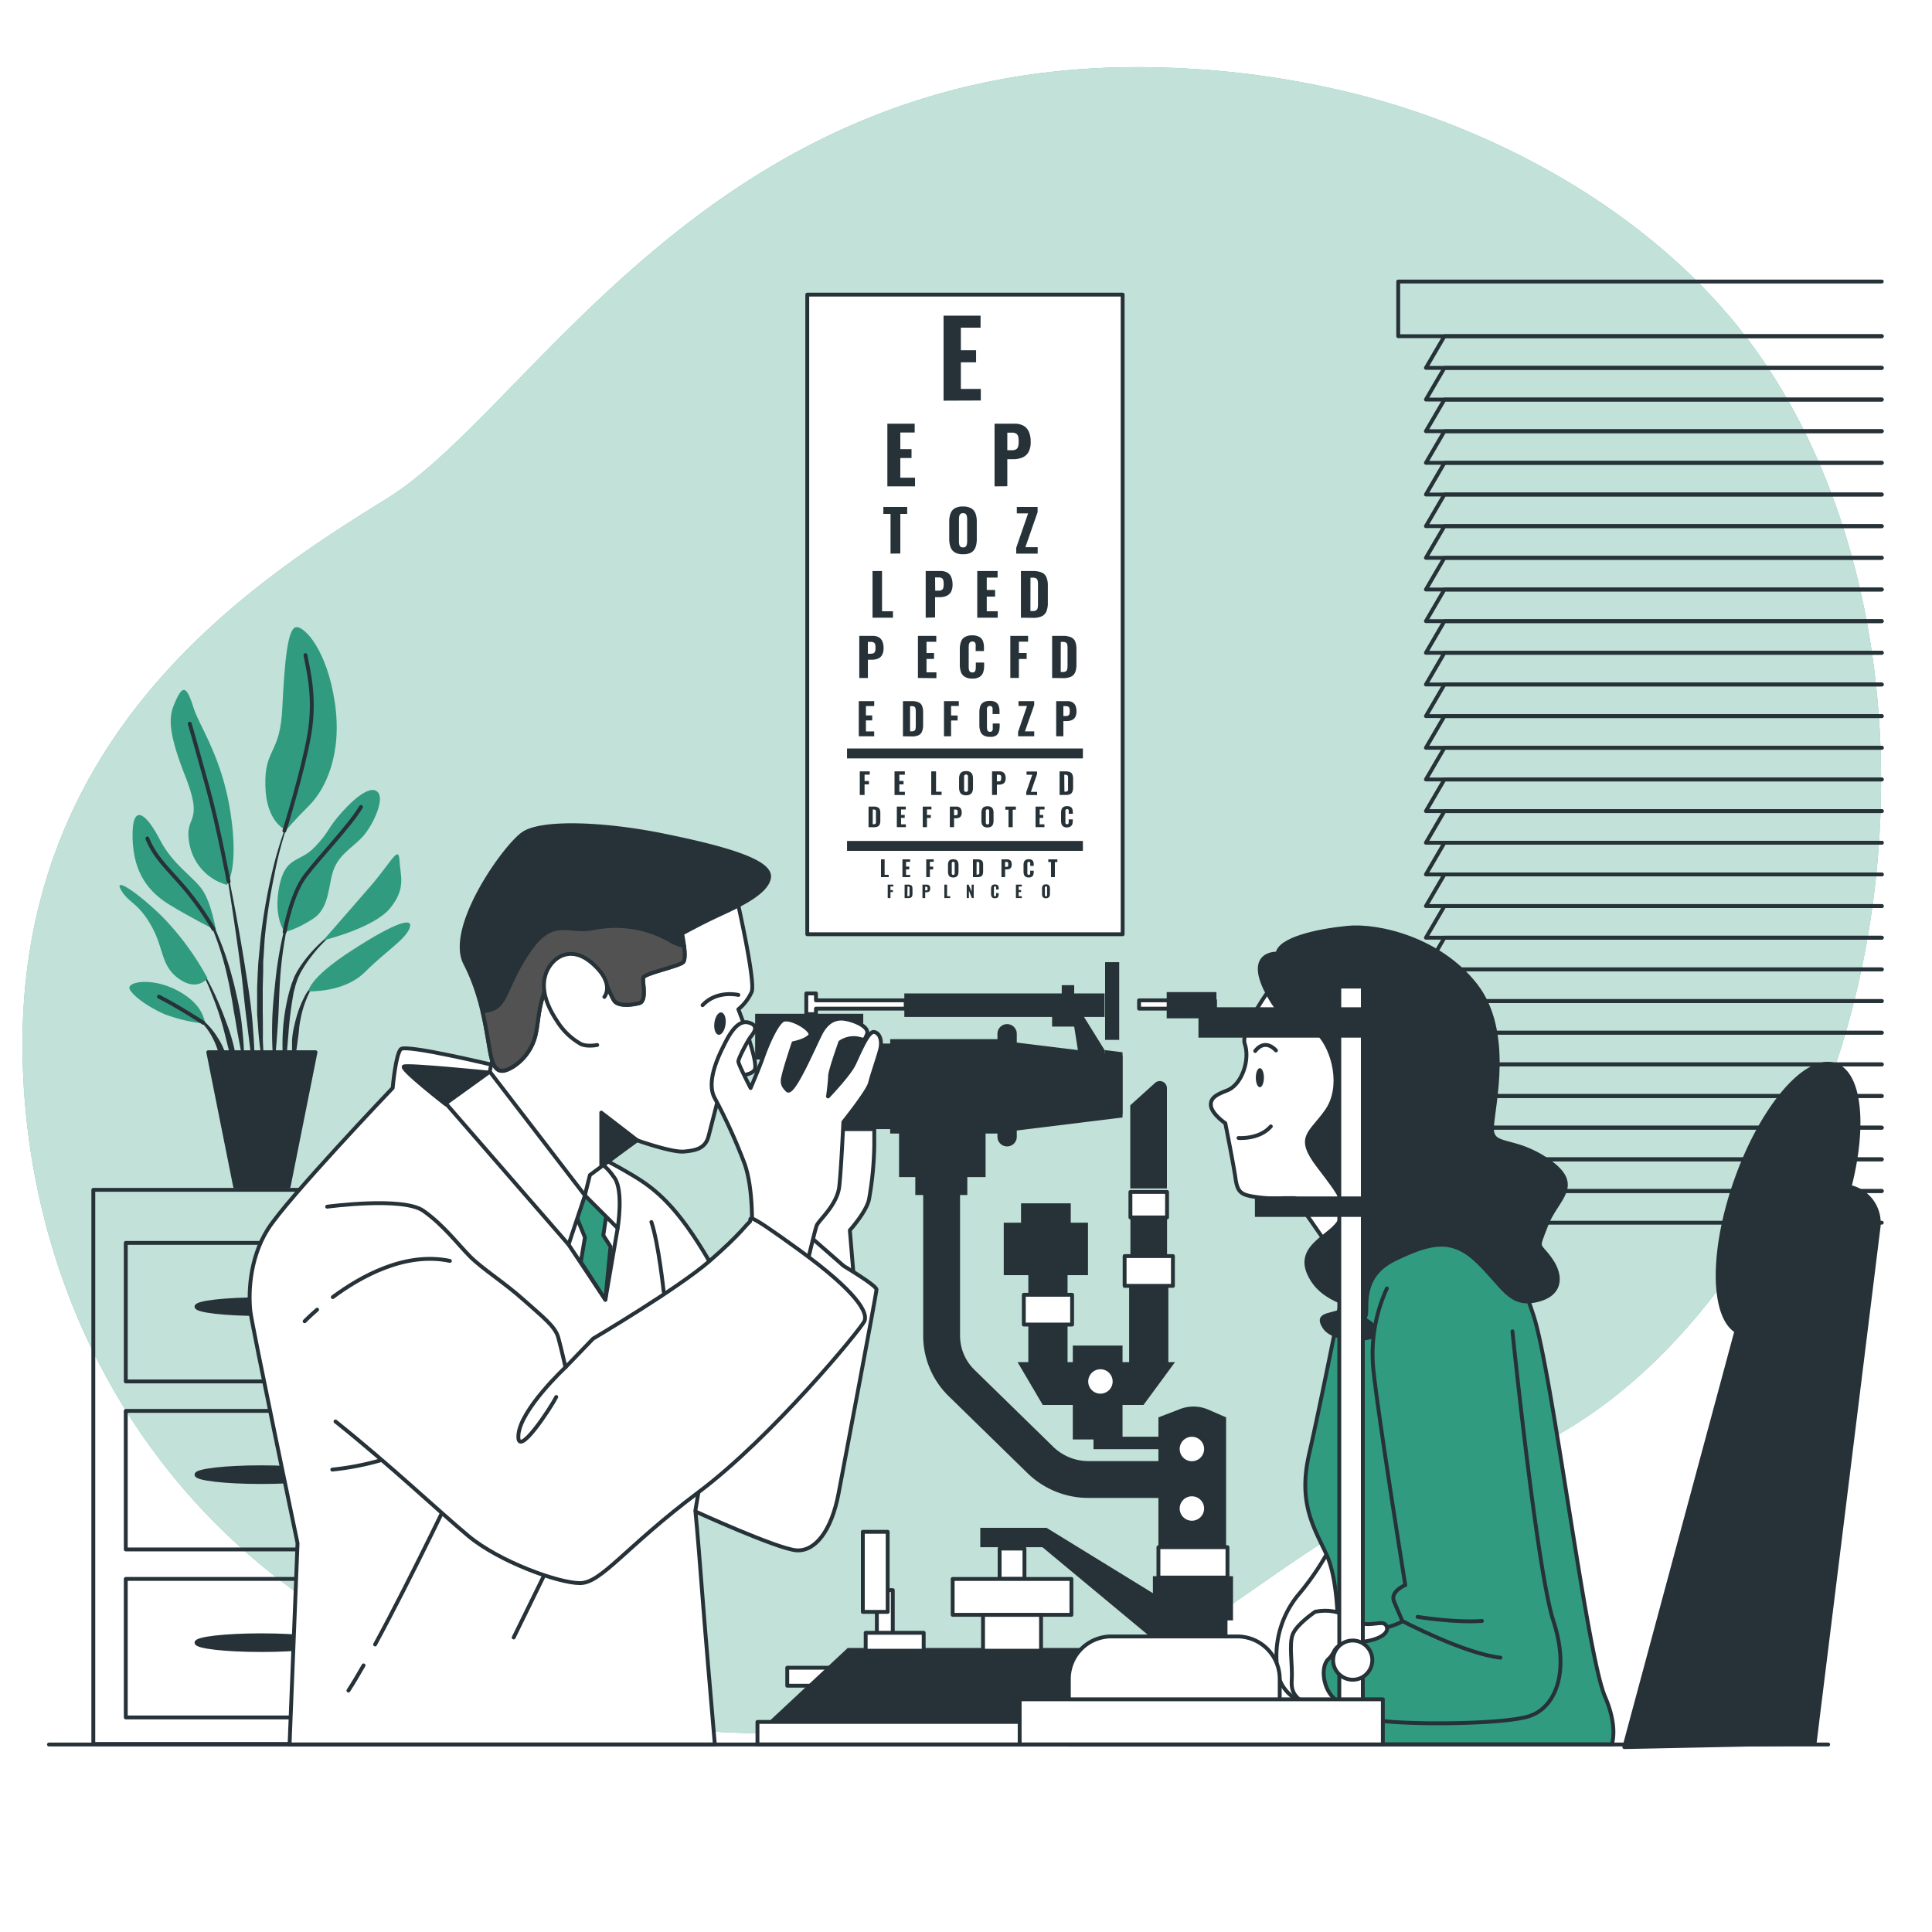 <svg xmlns="http://www.w3.org/2000/svg" xmlns:xlink="http://www.w3.org/1999/xlink" xmlns:svgjs="http://svgjs.com/svgjs" class="animated" id="freepik_stories-ophthalmologist" viewBox="0 0 500 500"><style>svg#freepik_stories-ophthalmologist:not(.animated) .animable {opacity: 0;}svg#freepik_stories-ophthalmologist.animated #freepik--Poster--inject-102 {animation: 3s Infinite  linear floating;animation-delay: 0s;}            @keyframes floating {                0% {                    opacity: 1;                    transform: translateY(0px);                }                50% {                    transform: translateY(-10px);                }                100% {                    opacity: 1;                    transform: translateY(0px);                }            }        </style><g id="freepik--background-simple--inject-102" class="animable" style="transform-origin: 246.32px 233.053px;"><path d="M461.52,101.55q-2.38-4-5-7.9c-23.18-34.34-63.07-57.84-102.31-68.46a231.87,231.87,0,0,0-52.71-7.69c-116.62-3.95-163.07,88-201.61,111.68S2.07,193.41,6,278.4s65.22,165,183.81,170S316.33,400,382.54,380.19c43.82-13.08,75-57.26,90.2-98.09C493.52,226.46,492.54,154.19,461.52,101.55Z" style="fill: rgb(49, 155, 128); transform-origin: 246.32px 233.053px;" id="elga8ae4cj6y6" class="animable"></path><g id="eli9y9vtnmo9a"><path d="M461.52,101.55q-2.38-4-5-7.9c-23.18-34.34-63.07-57.84-102.31-68.46a231.87,231.87,0,0,0-52.71-7.69c-116.62-3.95-163.07,88-201.61,111.68S2.07,193.41,6,278.4s65.22,165,183.81,170S316.33,400,382.54,380.19c43.82-13.08,75-57.26,90.2-98.09C493.52,226.46,492.54,154.19,461.52,101.55Z" style="fill: rgb(255, 255, 255); opacity: 0.7; transform-origin: 246.32px 233.053px;" class="animable"></path></g></g><g id="freepik--Window--inject-102" class="animable" style="transform-origin: 424.43px 194.645px;"><polyline points="487 95.2 369.03 95.2 373.82 87.01 487 87.01" style="fill: none; stroke: rgb(38, 50, 56); stroke-linecap: round; stroke-linejoin: round; transform-origin: 428.015px 91.105px;" id="el31uk5ejvhis" class="animable"></polyline><polyline points="487 103.4 369.03 103.4 373.82 95.2 487 95.2" style="fill: none; stroke: rgb(38, 50, 56); stroke-linecap: round; stroke-linejoin: round; transform-origin: 428.015px 99.3px;" id="elwb0q3ws784" class="animable"></polyline><polyline points="487 111.59 369.03 111.59 373.82 103.4 487 103.4" style="fill: none; stroke: rgb(38, 50, 56); stroke-linecap: round; stroke-linejoin: round; transform-origin: 428.015px 107.495px;" id="el1uy397vax6s" class="animable"></polyline><polyline points="487 119.78 369.03 119.78 373.82 111.59 487 111.59" style="fill: none; stroke: rgb(38, 50, 56); stroke-linecap: round; stroke-linejoin: round; transform-origin: 428.015px 115.685px;" id="elqabycewfba" class="animable"></polyline><polyline points="487 127.98 369.03 127.98 373.82 119.78 487 119.78" style="fill: none; stroke: rgb(38, 50, 56); stroke-linecap: round; stroke-linejoin: round; transform-origin: 428.015px 123.88px;" id="elewnkezyrcft" class="animable"></polyline><polyline points="487 136.17 369.03 136.17 373.82 127.98 487 127.98" style="fill: none; stroke: rgb(38, 50, 56); stroke-linecap: round; stroke-linejoin: round; transform-origin: 428.015px 132.075px;" id="elp3k3u125gs" class="animable"></polyline><polyline points="487 144.36 369.03 144.36 373.82 136.17 487 136.17" style="fill: none; stroke: rgb(38, 50, 56); stroke-linecap: round; stroke-linejoin: round; transform-origin: 428.015px 140.265px;" id="el5zc8cw2kiuw" class="animable"></polyline><polyline points="487 152.56 369.03 152.56 373.82 144.36 487 144.36" style="fill: none; stroke: rgb(38, 50, 56); stroke-linecap: round; stroke-linejoin: round; transform-origin: 428.015px 148.46px;" id="elqfvm7sdojz" class="animable"></polyline><polyline points="487 160.75 369.03 160.75 373.82 152.56 487 152.56" style="fill: none; stroke: rgb(38, 50, 56); stroke-linecap: round; stroke-linejoin: round; transform-origin: 428.015px 156.655px;" id="elfjjqi1oy5ab" class="animable"></polyline><polyline points="487 168.94 369.03 168.94 373.82 160.75 487 160.75" style="fill: none; stroke: rgb(38, 50, 56); stroke-linecap: round; stroke-linejoin: round; transform-origin: 428.015px 164.845px;" id="el77p1dped0x8" class="animable"></polyline><polyline points="487 177.14 369.03 177.14 373.82 168.94 487 168.94" style="fill: none; stroke: rgb(38, 50, 56); stroke-linecap: round; stroke-linejoin: round; transform-origin: 428.015px 173.04px;" id="elh2v2si6bjni" class="animable"></polyline><polyline points="487 185.33 369.03 185.33 373.82 177.14 487 177.14" style="fill: none; stroke: rgb(38, 50, 56); stroke-linecap: round; stroke-linejoin: round; transform-origin: 428.015px 181.235px;" id="ela1do1rylmis" class="animable"></polyline><polyline points="487 193.52 369.03 193.52 373.82 185.33 487 185.33" style="fill: none; stroke: rgb(38, 50, 56); stroke-linecap: round; stroke-linejoin: round; transform-origin: 428.015px 189.425px;" id="elvb48452h49" class="animable"></polyline><polyline points="487 201.72 369.03 201.72 373.82 193.52 487 193.52" style="fill: none; stroke: rgb(38, 50, 56); stroke-linecap: round; stroke-linejoin: round; transform-origin: 428.015px 197.62px;" id="elugvjsb8x5ja" class="animable"></polyline><polyline points="487 209.91 369.03 209.91 373.82 201.72 487 201.72" style="fill: none; stroke: rgb(38, 50, 56); stroke-linecap: round; stroke-linejoin: round; transform-origin: 428.015px 205.815px;" id="elbsz09et0tfl" class="animable"></polyline><polyline points="487 218.1 369.03 218.1 373.82 209.91 487 209.91" style="fill: none; stroke: rgb(38, 50, 56); stroke-linecap: round; stroke-linejoin: round; transform-origin: 428.015px 214.005px;" id="elj4rv03wczq" class="animable"></polyline><polyline points="487 226.3 369.03 226.3 373.82 218.1 487 218.1" style="fill: none; stroke: rgb(38, 50, 56); stroke-linecap: round; stroke-linejoin: round; transform-origin: 428.015px 222.2px;" id="elaitafp3l6lq" class="animable"></polyline><polyline points="487 234.49 369.03 234.49 373.82 226.3 487 226.3" style="fill: none; stroke: rgb(38, 50, 56); stroke-linecap: round; stroke-linejoin: round; transform-origin: 428.015px 230.395px;" id="eltep1529lpdo" class="animable"></polyline><polyline points="487 242.68 369.03 242.68 373.82 234.49 487 234.49" style="fill: none; stroke: rgb(38, 50, 56); stroke-linecap: round; stroke-linejoin: round; transform-origin: 428.015px 238.585px;" id="elxhexhbfn2vi" class="animable"></polyline><polyline points="487 250.88 369.03 250.88 373.82 242.68 487 242.68" style="fill: none; stroke: rgb(38, 50, 56); stroke-linecap: round; stroke-linejoin: round; transform-origin: 428.015px 246.78px;" id="elaf470cxsl6o" class="animable"></polyline><polyline points="487 259.07 369.03 259.07 373.82 250.88 487 250.88" style="fill: none; stroke: rgb(38, 50, 56); stroke-linecap: round; stroke-linejoin: round; transform-origin: 428.015px 254.975px;" id="eljpurg1w2y2" class="animable"></polyline><polyline points="487 267.26 369.03 267.26 373.82 259.07 487 259.07" style="fill: none; stroke: rgb(38, 50, 56); stroke-linecap: round; stroke-linejoin: round; transform-origin: 428.015px 263.165px;" id="ellakxspq3r8" class="animable"></polyline><polyline points="487 275.46 369.03 275.46 373.82 267.26 487 267.26" style="fill: none; stroke: rgb(38, 50, 56); stroke-linecap: round; stroke-linejoin: round; transform-origin: 428.015px 271.36px;" id="elivz5v3r8bvk" class="animable"></polyline><polyline points="487 283.65 369.03 283.65 373.82 275.46 487 275.46" style="fill: none; stroke: rgb(38, 50, 56); stroke-linecap: round; stroke-linejoin: round; transform-origin: 428.015px 279.555px;" id="el6j01r9wg04g" class="animable"></polyline><polyline points="487 291.84 369.03 291.84 373.82 283.65 487 283.65" style="fill: none; stroke: rgb(38, 50, 56); stroke-linecap: round; stroke-linejoin: round; transform-origin: 428.015px 287.745px;" id="elnme9g8p7qxq" class="animable"></polyline><polyline points="487 300.04 369.03 300.04 373.82 291.84 487 291.84" style="fill: none; stroke: rgb(38, 50, 56); stroke-linecap: round; stroke-linejoin: round; transform-origin: 428.015px 295.94px;" id="elxqyyaskdrbr" class="animable"></polyline><polyline points="487 308.23 369.03 308.23 373.82 300.04 487 300.04" style="fill: none; stroke: rgb(38, 50, 56); stroke-linecap: round; stroke-linejoin: round; transform-origin: 428.015px 304.135px;" id="elhygw7f1k2ev" class="animable"></polyline><polyline points="487 316.43 369.03 316.43 373.82 308.23 487 308.23" style="fill: none; stroke: rgb(38, 50, 56); stroke-linecap: round; stroke-linejoin: round; transform-origin: 428.015px 312.33px;" id="el19tvpl641hb" class="animable"></polyline><polyline points="487 72.86 361.86 72.86 361.86 87.01 487 87.01" style="fill: none; stroke: rgb(38, 50, 56); stroke-linecap: round; stroke-linejoin: round; transform-origin: 424.43px 79.935px;" id="ellgdkzpj54fo" class="animable"></polyline></g><g id="freepik--Plant--inject-102" class="animable" style="transform-origin: 68.554px 234.668px;"><path d="M75.53,210.27h0a.08.08,0,0,0,0-.1.07.07,0,0,0-.1,0,98.32,98.32,0,0,0-5.13,16.08A149.31,149.31,0,0,0,67.43,243l-.4,4.22c-.06.7-.14,1.4-.19,2.11l-.12,2.11c-.06,1.41-.14,2.82-.18,4.23l0,4.24,0,2.12c0,.7.08,1.4.13,2.11.11,1.41.19,2.82.32,4.22.27,2.81.7,5.6,1.13,8.38,0,0,0,.07.07.06a.08.08,0,0,0,.08-.07h0c0-1.42-.07-2.82-.1-4.22s-.16-2.81-.14-4.21,0-2.8,0-4.21L68,262l0-2.1,0-4.2.11-4.2,0-2.1c0-.7.08-1.39.12-2.09l.26-4.19A150.77,150.77,0,0,1,71,226.45,97.69,97.69,0,0,1,75.53,210.27Z" style="fill: rgb(38, 50, 56); transform-origin: 71.044px 243.475px;" id="elbgeul359j3t" class="animable"></path><path d="M76.13,232.22a.07.07,0,0,0,0-.09.06.06,0,0,0-.09,0,100.91,100.91,0,0,0-3,10.66,98.46,98.46,0,0,0-1.76,11c-.38,3.67-.79,7.35-.84,11a93.26,93.26,0,0,0,.39,11.08.09.09,0,0,0,.07.06.06.06,0,0,0,.08-.06c.43-3.68.69-7.35.94-11s.3-7.34.54-11A98,98,0,0,1,73.73,243,96.92,96.92,0,0,1,76.13,232.22Z" style="fill: rgb(38, 50, 56); transform-origin: 73.279px 254.022px;" id="elnilxzzt8yv" class="animable"></path><path d="M88.3,239.94a.07.07,0,0,0-.11,0A36.85,36.85,0,0,0,80.06,247a32.38,32.38,0,0,0-3.18,4.42l-.66,1.24L75.71,254c-.18.42-.31.86-.45,1.3s-.27.87-.39,1.31a52.35,52.35,0,0,0-1.69,10.73,63,63,0,0,0,.41,10.81.07.07,0,0,0,.07.07.08.08,0,0,0,.08-.07l.92-10.7A94.77,94.77,0,0,1,76,256.85c.1-.43.22-.85.33-1.28a12.28,12.28,0,0,1,.37-1.26l.44-1.24.56-1.17a31.79,31.79,0,0,1,2.91-4.42A36.92,36.92,0,0,1,88.27,240h0A.08.08,0,0,0,88.3,239.94Z" style="fill: rgb(38, 50, 56); transform-origin: 80.704px 259.067px;" id="el176mit1347q" class="animable"></path><path d="M82.41,253.69a11.81,11.81,0,0,0-3.7,4.44,26.86,26.86,0,0,0-2.08,5.45c-.14.47-.26.94-.36,1.42l-.33,1.42a23.52,23.52,0,0,0-.36,2.89c0,1,0,1.94,0,2.91a25.68,25.68,0,0,0,.38,2.89.09.09,0,0,0,.06.06.08.08,0,0,0,.09-.06,24,24,0,0,0,.51-2.85c.16-.94.3-1.88.41-2.81s.27-1.87.34-2.81.2-1.87.4-2.79a25.54,25.54,0,0,1,1.59-5.4,12,12,0,0,1,3.1-4.64h0a.08.08,0,0,0,0-.1A.07.07,0,0,0,82.41,253.69Z" style="fill: rgb(38, 50, 56); transform-origin: 79.029px 264.431px;" id="el4r1v54s5rxd" class="animable"></path><path d="M65.34,264.41c-.4-4.75-1.18-9.46-1.92-14.16s-1.56-9.39-2.42-14.06-1.82-9.34-2.83-14a.09.09,0,0,0-.09-.06.08.08,0,0,0-.06.09c.81,4.68,1.55,9.38,2.25,14.08s1.38,9.4,2,14.11,1,9.44,1.63,14.14l1.74,14.14a.07.07,0,0,0,.14,0c.06-1.19.06-2.39.09-3.58s0-2.38-.07-3.58C65.72,269.16,65.52,266.78,65.34,264.41Z" style="fill: rgb(38, 50, 56); transform-origin: 61.95px 250.445px;" id="elcet4egjekip" class="animable"></path><path d="M62.49,264.34c-.25-1.88-.6-3.75-1-5.62L60.87,256c-.22-.93-.43-1.85-.7-2.77a79.2,79.2,0,0,0-3.63-10.8L56,241.07l-.63-1.28c-.4-.86-.89-1.68-1.35-2.51a21.68,21.68,0,0,0-3.43-4.54.07.07,0,0,0-.1,0,.08.08,0,0,0,0,.1h0a21,21,0,0,1,3.14,4.65c.41.84.85,1.67,1.2,2.55l.56,1.29.49,1.32A76.51,76.51,0,0,1,59,253.47c.43,1.82.72,3.69,1.07,5.53l.45,2.78c.16.93.36,1.85.49,2.78.29,1.86.64,3.71,1,5.57s.63,3.72,1,5.58a.07.07,0,0,0,.07.06.08.08,0,0,0,.08-.07c0-1.9,0-3.8-.13-5.69S62.69,266.23,62.49,264.34Z" style="fill: rgb(38, 50, 56); transform-origin: 56.816px 254.245px;" id="elvjjqs7guiwa" class="animable"></path><path d="M58.56,264.58c-.88-2.49-1.9-4.93-3-7.32a62.92,62.92,0,0,0-3.78-6.94.1.1,0,0,0-.1,0,.09.09,0,0,0,0,.11,62.82,62.82,0,0,1,3.23,7.15c1,2.43,1.84,4.89,2.57,7.4s1.27,5.05,1.94,7.56,1.26,5.05,2,7.6a.08.08,0,0,0,.08.05.07.07,0,0,0,.07-.07,37.31,37.31,0,0,0-.74-7.9A47.86,47.86,0,0,0,58.56,264.58Z" style="fill: rgb(38, 50, 56); transform-origin: 56.617px 265.248px;" id="el7tyc1vieftx" class="animable"></path><path d="M58.4,272.88a17.12,17.12,0,0,0-2.09-4.38,18.25,18.25,0,0,0-3.05-3.79,14.38,14.38,0,0,0-1.93-1.46,8.39,8.39,0,0,0-2.2-1,.07.07,0,0,0-.08,0,.08.08,0,0,0,0,.1h0a11.12,11.12,0,0,1,3.65,2.83,17,17,0,0,1,2.53,3.85c.72,1.36,1.1,2.87,1.72,4.28.28.72.56,1.44.88,2.16a18.26,18.26,0,0,0,1,2.2h0a.08.08,0,0,0,.15,0,19.74,19.74,0,0,0-.09-2.43C58.76,274.46,58.59,273.67,58.4,272.88Z" style="fill: rgb(38, 50, 56); transform-origin: 54.009px 269.98px;" id="eldykwksnc35" class="animable"></path><path d="M58.69,229a13.53,13.53,0,0,1-9.58-10.18c-1.79-8.38,4-4.79-1.19-18s-4-16.17-2.2-20,2.79-2.6,4.39,2.39,7.39,12.78,9.58,27.35S58.69,229,58.69,229Z" style="fill: rgb(49, 155, 128); transform-origin: 52.321px 203.785px;" id="elws5q0q8dhg" class="animable"></path><path d="M74.06,214.83s-5.19-1.8-5.39-11.58,3.8-7.78,4.39-20,1.4-20.75,3.6-20.95,8,6,10,19.56-2.6,22.55-6.59,26.54S74.06,214.83,74.06,214.83Z" style="fill: rgb(49, 155, 128); transform-origin: 77.903px 188.563px;" id="elxhwozlbcsnf" class="animable"></path><path d="M55.9,240.78s-1.2-7.19-3.59-10.58-7.59-6.39-11-13-7.19-9.78-7-.4,4.39,14.17,9.58,17.36S55.9,240.78,55.9,240.78Z" style="fill: rgb(49, 155, 128); transform-origin: 45.102px 225.855px;" id="el0sg46nm194zl" class="animable"></path><path d="M53.7,253.15a72,72,0,0,0-11.77-16c-7-6.78-12.58-10.17-10.58-6.78s4.39,3.19,7.78,9.18,2.4,10.38,7.19,13.77S53.7,253.15,53.7,253.15Z" style="fill: rgb(49, 155, 128); transform-origin: 42.319px 241.912px;" id="el3vdibe1h8yx" class="animable"></path><path d="M53.1,264.93c-.19-.6-.39-5-7.18-8.58s-13.17-2.2-12.38-.4,5,4.79,9.19,6.58A42.2,42.2,0,0,0,53.1,264.93Z" style="fill: rgb(49, 155, 128); transform-origin: 43.287px 259.523px;" id="elf5aectka4ud" class="animable"></path><path d="M73.66,241.18s-3-3.8-1.39-11.78,5.19-6,9.18-10.18,3.19-4.79,7.18-9.18,7.59-6.79,9.18-5-.79,7.39-3.19,10.58-6.19,4.79-8,8.78-1,10.38-5.59,13.37S73.66,241.18,73.66,241.18Z" style="fill: rgb(49, 155, 128); transform-origin: 85.06px 222.812px;" id="ele7x0p7t1v3" class="animable"></path><path d="M83.64,243.37S90.83,235.19,96,229.2s7.18-10.58,7.38-6.59S105.2,229.8,101,235,83.64,243.37,83.64,243.37Z" style="fill: rgb(49, 155, 128); transform-origin: 93.746px 232.241px;" id="ellmc418qmxtc" class="animable"></path><path d="M79.85,256.55S79.65,253.35,91,246s16.16-8.79,15-5.79-6.19,6-11.58,11.38S79.85,256.55,79.85,256.55Z" style="fill: rgb(49, 155, 128); transform-origin: 93.009px 247.65px;" id="elptj5dr2cfq" class="animable"></path><path d="M59.17,228.15s-2.67-14.32-5.47-24.5-4.59-16.36-4.59-16.36" style="fill: none; stroke: rgb(38, 50, 56); stroke-linecap: round; stroke-linejoin: round; transform-origin: 54.14px 207.72px;" id="elzewychyi91b" class="animable"></path><path d="M73.6,215s4.85-15.52,6.45-24.9-.2-16.37-1-20.56" style="fill: none; stroke: rgb(38, 50, 56); stroke-linecap: round; stroke-linejoin: round; transform-origin: 77.146px 192.27px;" id="elyj53oi6swx7" class="animable"></path><path d="M55.27,240.48A75.1,75.1,0,0,0,47.92,230c-4.4-5.19-7.79-8-9.78-13" style="fill: none; stroke: rgb(38, 50, 56); stroke-linecap: round; stroke-linejoin: round; transform-origin: 46.705px 228.74px;" id="elauerq5ckzbo" class="animable"></path><path d="M73.66,241.18s1.6-9.58,5.39-14.57,11.38-12.78,14.37-17.77" style="fill: none; stroke: rgb(38, 50, 56); stroke-linecap: round; stroke-linejoin: round; transform-origin: 83.54px 225.01px;" id="ell37lzv9zg7" class="animable"></path><path d="M52.64,264.71s-6.72-4.37-11.51-6.77" style="fill: none; stroke: rgb(38, 50, 56); stroke-linecap: round; stroke-linejoin: round; transform-origin: 46.885px 261.325px;" id="elvdyzx2f8hjn" class="animable"></path><polygon points="74.71 307.04 60.84 307.04 53.9 272.31 81.65 272.31 74.71 307.04" style="fill: rgb(38, 50, 56); stroke: rgb(38, 50, 56); stroke-linecap: round; stroke-linejoin: round; transform-origin: 67.775px 289.675px;" id="el8b65snhj0ru" class="animable"></polygon></g><g id="freepik--Furniture--inject-102" class="animable" style="transform-origin: 67.605px 379.635px;"><rect x="24.15" y="307.93" width="86.91" height="143.41" style="fill: none; stroke: rgb(38, 50, 56); stroke-linecap: round; stroke-linejoin: round; transform-origin: 67.605px 379.635px;" id="elzljuwec6np" class="animable"></rect><rect x="32.55" y="321.66" width="70.18" height="35.85" style="fill: none; stroke: rgb(38, 50, 56); stroke-linecap: round; stroke-linejoin: round; transform-origin: 67.64px 339.585px;" id="eln6avstoq2rr" class="animable"></rect><ellipse cx="67.63" cy="338.16" rx="16.78" ry="1.91" style="fill: rgb(38, 50, 56); stroke: rgb(38, 50, 56); stroke-linecap: round; stroke-linejoin: round; transform-origin: 67.63px 338.16px;" id="elctpnp8aef1l" class="animable"></ellipse><rect x="32.55" y="365.14" width="70.18" height="35.85" style="fill: none; stroke: rgb(38, 50, 56); stroke-linecap: round; stroke-linejoin: round; transform-origin: 67.64px 383.065px;" id="el97q9nb4vqjp" class="animable"></rect><path d="M84.42,381.64c0,1.05-7.52,1.91-16.79,1.91s-16.78-.86-16.78-1.91,7.52-1.91,16.78-1.91S84.42,380.59,84.42,381.64Z" style="fill: rgb(38, 50, 56); stroke: rgb(38, 50, 56); stroke-linecap: round; stroke-linejoin: round; transform-origin: 67.635px 381.64px;" id="elqpks3focw8s" class="animable"></path><rect x="32.55" y="408.62" width="70.18" height="35.85" style="fill: none; stroke: rgb(38, 50, 56); stroke-linecap: round; stroke-linejoin: round; transform-origin: 67.64px 426.545px;" id="elnyltk9tt7hh" class="animable"></rect><ellipse cx="67.63" cy="425.12" rx="16.78" ry="1.91" style="fill: rgb(38, 50, 56); stroke: rgb(38, 50, 56); stroke-linecap: round; stroke-linejoin: round; transform-origin: 67.63px 425.12px;" id="elaqtmp9yo12" class="animable"></ellipse></g><g id="freepik--Poster--inject-102" class="animable animator-active" style="transform-origin: 249.73px 159.015px;"><rect x="208.92" y="76.25" width="81.62" height="165.53" style="fill: rgb(255, 255, 255); stroke: rgb(38, 50, 56); stroke-linecap: round; stroke-linejoin: round; transform-origin: 249.73px 159.015px;" id="elwar2mp4cq0e" class="animable"></rect><path d="M244.19,103.69v-22h9.58V84.8h-5.1v5.84h3.94v3.12h-3.94v6.89h5.16v3Z" style="fill: rgb(38, 50, 56); transform-origin: 249.01px 92.69px;" id="elt3b9yund0t" class="animable"></path><path d="M229.65,125.87V109.65h7.07v2.28H233v4.31h2.9v2.3H233v5.09h3.81v2.24Z" style="fill: rgb(38, 50, 56); transform-origin: 233.23px 117.76px;" id="el6ufg8fovd1p" class="animable"></path><path d="M230.47,143.28V133h-1.86V131.2h6.17V133H233v10.25Z" style="fill: rgb(38, 50, 56); transform-origin: 231.695px 137.24px;" id="el2bhltog2p7t" class="animable"></path><path d="M249.22,143.44a4.08,4.08,0,0,1-2.1-.47A2.65,2.65,0,0,1,246,141.6a6.08,6.08,0,0,1-.34-2.12V135a6.08,6.08,0,0,1,.34-2.12,2.58,2.58,0,0,1,1.11-1.34,4.09,4.09,0,0,1,2.1-.46,4.15,4.15,0,0,1,2.13.47,2.64,2.64,0,0,1,1.12,1.34,6,6,0,0,1,.33,2.11v4.51a6.09,6.09,0,0,1-.33,2.12,2.71,2.71,0,0,1-1.12,1.37A4.15,4.15,0,0,1,249.22,143.44Zm0-1.77a1,1,0,0,0,.71-.22,1.14,1.14,0,0,0,.29-.58,3.81,3.81,0,0,0,.08-.78v-5.72a3.79,3.79,0,0,0-.08-.77,1.18,1.18,0,0,0-.29-.58,1,1,0,0,0-.71-.21,1,1,0,0,0-.67.21,1.11,1.11,0,0,0-.3.58,4.69,4.69,0,0,0-.07.77v5.72a3.84,3.84,0,0,0,.07.78,1,1,0,0,0,.29.58A.93.93,0,0,0,249.22,141.67Z" style="fill: rgb(38, 50, 56); transform-origin: 249.225px 137.261px;" id="elfwrmp05aebg" class="animable"></path><path d="M225.81,159.86V147.78h2.46v10.41h2.83v1.67Z" style="fill: rgb(38, 50, 56); transform-origin: 228.455px 153.82px;" id="elwbv3yg92sjd" class="animable"></path><path d="M222.38,175.46v-10.9h3.46a3.06,3.06,0,0,1,1.6.37,2.25,2.25,0,0,1,.92,1.07,4.3,4.3,0,0,1,.31,1.7,3.6,3.6,0,0,1-.4,1.83,2.21,2.21,0,0,1-1.08.93,4.32,4.32,0,0,1-1.58.28h-1v4.72Zm2.22-6.28h.78a1.52,1.52,0,0,0,.75-.16.84.84,0,0,0,.36-.49,3.38,3.38,0,0,0,.09-.86,4.89,4.89,0,0,0-.07-.84.87.87,0,0,0-.33-.52,1.34,1.34,0,0,0-.81-.19h-.77Z" style="fill: rgb(38, 50, 56); transform-origin: 225.527px 170.008px;" id="el1wk3xm7x32g" class="animable"></path><path d="M222.25,190.55v-9.1h4v1.28H224.1v2.42h1.63v1.29H224.1v2.85h2.14v1.26Z" style="fill: rgb(38, 50, 56); transform-origin: 224.25px 186px;" id="elwf7kk0ogbde" class="animable"></path><path d="M222.51,205.74v-6.11h2.58v.85h-1.34v1.65h1.14V203h-1.14v2.74Z" style="fill: rgb(38, 50, 56); transform-origin: 223.8px 202.685px;" id="elaleo1ez8ydi" class="animable"></path><path d="M231.5,205.74v-6.11h2.67v.86h-1.42v1.62h1.09V203h-1.09v1.92h1.43v.84Z" style="fill: rgb(38, 50, 56); transform-origin: 232.84px 202.695px;" id="eldrdkgrrpp" class="animable"></path><path d="M224.78,214.07v-5.33h1.3a2.56,2.56,0,0,1,1.06.18,1,1,0,0,1,.53.54,2.39,2.39,0,0,1,.16.95v1.94a2.51,2.51,0,0,1-.16,1,1,1,0,0,1-.53.56,2.41,2.41,0,0,1-1,.18Zm1.08-.76h.23a.74.74,0,0,0,.43-.09.48.48,0,0,0,.17-.28,3.09,3.09,0,0,0,0-.47v-2.19a2.48,2.48,0,0,0,0-.45.37.37,0,0,0-.18-.24.72.72,0,0,0-.41-.08h-.23Z" style="fill: rgb(38, 50, 56); transform-origin: 226.306px 211.414px;" id="elfx9h0yiuo1r" class="animable"></path><path d="M228,227v-4.6h.94v4H230V227Z" style="fill: rgb(38, 50, 56); transform-origin: 229px 224.7px;" id="elbmpdhg0se8r" class="animable"></path><path d="M233.55,227v-4.6h2v.64h-1.07v1.23h.83V225h-.83v1.44h1.08V227Z" style="fill: rgb(38, 50, 56); transform-origin: 234.555px 224.7px;" id="elpupydkryto" class="animable"></path><path d="M239.71,227v-4.6h1.94v.63h-1v1.25h.85V225h-.85V227Z" style="fill: rgb(38, 50, 56); transform-origin: 240.68px 224.7px;" id="elo24u44ddcg" class="animable"></path><path d="M229.74,232.42v-3.48h1.47v.48h-.76v.94h.64v.5h-.64v1.56Z" style="fill: rgb(38, 50, 56); transform-origin: 230.475px 230.68px;" id="elx33s2cq0a08" class="animable"></path><path d="M234.11,232.42v-3.48H235a1.86,1.86,0,0,1,.7.11.72.72,0,0,1,.35.36,1.79,1.79,0,0,1,.1.62v1.27a1.91,1.91,0,0,1-.1.64.74.74,0,0,1-.35.37,1.58,1.58,0,0,1-.68.11Zm.71-.49H235a.52.52,0,0,0,.29-.06.29.29,0,0,0,.1-.19,2.36,2.36,0,0,0,0-.3v-1.44a1.12,1.12,0,0,0,0-.29.21.21,0,0,0-.11-.16.56.56,0,0,0-.27-.05h-.15Z" style="fill: rgb(38, 50, 56); transform-origin: 235.13px 230.681px;" id="elrzyqvkmnt5" class="animable"></path><path d="M238.73,232.42v-3.48h1.1a1,1,0,0,1,.52.12.69.69,0,0,1,.29.34,1.44,1.44,0,0,1,.1.54,1.2,1.2,0,0,1-.13.59.69.69,0,0,1-.35.3,1.5,1.5,0,0,1-.5.08h-.32v1.51Zm.71-2h.25a.54.54,0,0,0,.24,0,.31.31,0,0,0,.11-.16,1,1,0,0,0,0-.28,1.84,1.84,0,0,0,0-.26.3.3,0,0,0-.11-.17.43.43,0,0,0-.26-.06h-.24Z" style="fill: rgb(38, 50, 56); transform-origin: 239.735px 230.68px;" id="el9uwgupr5rq6" class="animable"></path><path d="M244.39,232.42v-3.48h.71v3h.81v.48Z" style="fill: rgb(38, 50, 56); transform-origin: 245.15px 230.68px;" id="el8h1amldlfs9" class="animable"></path><path d="M250.19,232.42v-3.48h.49l.78,1.82v-1.82H252v3.48h-.47l-.78-1.92v1.92Z" style="fill: rgb(38, 50, 56); transform-origin: 251.095px 230.68px;" id="elv05y25wmguc" class="animable"></path><path d="M257.5,232.47a1.21,1.21,0,0,1-.62-.14.79.79,0,0,1-.31-.41,1.87,1.87,0,0,1-.09-.61v-1.25a1.89,1.89,0,0,1,.09-.62.73.73,0,0,1,.31-.4,1.12,1.12,0,0,1,.62-.14,1.17,1.17,0,0,1,.58.12.66.66,0,0,1,.31.35,1.74,1.74,0,0,1,.08.53v.3h-.68v-.33a1.64,1.64,0,0,0,0-.23.33.33,0,0,0-.07-.17.27.27,0,0,0-.2-.07.28.28,0,0,0-.2.07.31.31,0,0,0-.09.18,1.85,1.85,0,0,0,0,.24v1.59a.94.94,0,0,0,0,.25.34.34,0,0,0,.09.17.27.27,0,0,0,.19.06.24.24,0,0,0,.2-.07.3.3,0,0,0,.07-.18,1.64,1.64,0,0,0,0-.23v-.34h.68v.29a1.53,1.53,0,0,1-.08.54.78.78,0,0,1-.3.37A1.1,1.1,0,0,1,257.5,232.47Z" style="fill: rgb(38, 50, 56); transform-origin: 257.475px 230.685px;" id="eljrv2192jc48" class="animable"></path><path d="M262.92,232.42v-3.48h1.52v.49h-.81v.92h.63v.5h-.63v1.09h.82v.48Z" style="fill: rgb(38, 50, 56); transform-origin: 263.685px 230.68px;" id="elxjyq9jlzlcm" class="animable"></path><path d="M270.7,232.47a1.1,1.1,0,0,1-.61-.14.83.83,0,0,1-.32-.39,1.82,1.82,0,0,1-.09-.61V230a1.82,1.82,0,0,1,.09-.61.83.83,0,0,1,.32-.39,1.2,1.2,0,0,1,.61-.13,1.18,1.18,0,0,1,.61.13.79.79,0,0,1,.33.39,1.82,1.82,0,0,1,.09.61v1.3a1.82,1.82,0,0,1-.09.61.79.79,0,0,1-.33.39A1.08,1.08,0,0,1,270.7,232.47Zm0-.51a.28.28,0,0,0,.2-.06.31.31,0,0,0,.09-.17,1.64,1.64,0,0,0,0-.23v-1.64a1.64,1.64,0,0,0,0-.23.28.28,0,0,0-.29-.23.26.26,0,0,0-.19.07.28.28,0,0,0-.09.16,1.64,1.64,0,0,0,0,.23v1.64a1.64,1.64,0,0,0,0,.23.24.24,0,0,0,.28.23Z" style="fill: rgb(38, 50, 56); transform-origin: 270.705px 230.67px;" id="el2h9vduyiakl" class="animable"></path><path d="M246.69,227.09a1.55,1.55,0,0,1-.8-.18,1,1,0,0,1-.42-.52,2.22,2.22,0,0,1-.13-.81v-1.72a2.13,2.13,0,0,1,.13-.8.89.89,0,0,1,.42-.51,1.89,1.89,0,0,1,1.61,0,1,1,0,0,1,.43.51,2.35,2.35,0,0,1,.13.8v1.72a2.46,2.46,0,0,1-.13.81,1,1,0,0,1-.43.52A1.57,1.57,0,0,1,246.69,227.09Zm0-.67a.37.37,0,0,0,.27-.09.38.38,0,0,0,.11-.22,1.39,1.39,0,0,0,0-.3v-2.17a1.39,1.39,0,0,0,0-.3.42.42,0,0,0-.11-.22.41.41,0,0,0-.27-.08.36.36,0,0,0-.25.08.43.43,0,0,0-.12.22,1.39,1.39,0,0,0,0,.3v2.17a1.39,1.39,0,0,0,0,.3.38.38,0,0,0,.11.22A.36.36,0,0,0,246.69,226.42Z" style="fill: rgb(38, 50, 56); transform-origin: 246.7px 224.731px;" id="el18gpsdwvkyd" class="animable"></path><path d="M251.8,227v-4.6h1.12a2.23,2.23,0,0,1,.91.15.9.9,0,0,1,.47.47,2.14,2.14,0,0,1,.13.82v1.68a2.25,2.25,0,0,1-.13.84.94.94,0,0,1-.46.48,2,2,0,0,1-.9.16Zm.93-.65h.2a.57.57,0,0,0,.37-.09.33.33,0,0,0,.14-.24,2.25,2.25,0,0,0,0-.4v-1.9a1.29,1.29,0,0,0,0-.38.34.34,0,0,0-.14-.22.84.84,0,0,0-.36-.06h-.2Z" style="fill: rgb(38, 50, 56); transform-origin: 253.116px 224.7px;" id="eli5gsicfg5e8" class="animable"></path><path d="M266.24,227.09a1.47,1.47,0,0,1-.81-.19,1,1,0,0,1-.42-.54,2.41,2.41,0,0,1-.12-.8v-1.65a2.49,2.49,0,0,1,.12-.82,1,1,0,0,1,.42-.53,1.47,1.47,0,0,1,.81-.19,1.5,1.5,0,0,1,.77.16.92.92,0,0,1,.4.47,1.86,1.86,0,0,1,.12.7v.39h-.91v-.44a2.64,2.64,0,0,0,0-.29.4.4,0,0,0-.09-.23.34.34,0,0,0-.27-.09.37.37,0,0,0-.27.09.45.45,0,0,0-.11.24,2.88,2.88,0,0,0,0,.32v2.09a1.72,1.72,0,0,0,0,.34.4.4,0,0,0,.12.22.37.37,0,0,0,.25.08.33.33,0,0,0,.26-.09.53.53,0,0,0,.1-.24,3,3,0,0,0,0-.31v-.45h.91v.38a1.92,1.92,0,0,1-.12.71.9.9,0,0,1-.39.49A1.43,1.43,0,0,1,266.24,227.09Z" style="fill: rgb(38, 50, 56); transform-origin: 266.21px 224.73px;" id="elstutimqqwgt" class="animable"></path><path d="M259.18,227v-4.6h1.46a1.37,1.37,0,0,1,.68.15,1.07,1.07,0,0,1,.39.45,1.94,1.94,0,0,1,.12.72,1.5,1.5,0,0,1-.16.77.94.94,0,0,1-.46.4,1.75,1.75,0,0,1-.67.11h-.42v2Zm.94-2.65h.33a.65.65,0,0,0,.31-.07.28.28,0,0,0,.15-.21,1.19,1.19,0,0,0,0-.36,1.69,1.69,0,0,0,0-.35.34.34,0,0,0-.14-.22.52.52,0,0,0-.34-.08h-.32Z" style="fill: rgb(38, 50, 56); transform-origin: 260.506px 224.699px;" id="elwncndf4h61" class="animable"></path><path d="M272,227v-3.9h-.71v-.7h2.35v.7H273V227Z" style="fill: rgb(38, 50, 56); transform-origin: 272.465px 224.7px;" id="elitykpwlyb2o" class="animable"></path><path d="M232.1,214.07v-5.33h2.32v.75h-1.23v1.42h.95v.75h-.95v1.67h1.25v.74Z" style="fill: rgb(38, 50, 56); transform-origin: 233.27px 211.405px;" id="elzprjjverl9d" class="animable"></path><path d="M238.81,214.07v-5.33h2.25v.74H239.9v1.44h1v.76h-1v2.39Z" style="fill: rgb(38, 50, 56); transform-origin: 239.935px 211.405px;" id="elekdtj4rsuxh" class="animable"></path><path d="M245.82,214.07v-5.33h1.69a1.5,1.5,0,0,1,.78.19,1.1,1.1,0,0,1,.45.52,2.05,2.05,0,0,1,.15.83,1.71,1.71,0,0,1-.19.89,1.07,1.07,0,0,1-.53.46,2.07,2.07,0,0,1-.77.13h-.49v2.31Zm1.09-3.07h.38a.69.69,0,0,0,.36-.08.37.37,0,0,0,.18-.24,1.66,1.66,0,0,0,0-.42,2.25,2.25,0,0,0,0-.4.46.46,0,0,0-.16-.26.72.72,0,0,0-.4-.09h-.37Z" style="fill: rgb(38, 50, 56); transform-origin: 247.356px 211.405px;" id="elmcwm5o4dhod" class="animable"></path><path d="M255.55,214.14a1.74,1.74,0,0,1-.92-.21,1.17,1.17,0,0,1-.49-.6,2.61,2.61,0,0,1-.15-.94v-2a2.61,2.61,0,0,1,.15-.94,1.18,1.18,0,0,1,.49-.59,1.85,1.85,0,0,1,.92-.2,1.79,1.79,0,0,1,.94.21,1.06,1.06,0,0,1,.49.59,2.52,2.52,0,0,1,.15.93v2a2.61,2.61,0,0,1-.15.94,1.12,1.12,0,0,1-.49.6A1.79,1.79,0,0,1,255.55,214.14Zm0-.78a.4.4,0,0,0,.31-.1A.51.51,0,0,0,256,213a1.9,1.9,0,0,0,0-.35v-2.52a1.87,1.87,0,0,0,0-.34.51.51,0,0,0-.14-.25.44.44,0,0,0-.31-.1.4.4,0,0,0-.29.1.43.43,0,0,0-.13.25,1.86,1.86,0,0,0,0,.34v2.52a1.9,1.9,0,0,0,0,.35.5.5,0,0,0,.13.25A.4.4,0,0,0,255.55,213.36Z" style="fill: rgb(38, 50, 56); transform-origin: 255.56px 211.4px;" id="elkkgzfljnzrg" class="animable"></path><path d="M261,214.07v-4.52h-.82v-.81h2.72v.81h-.81v4.52Z" style="fill: rgb(38, 50, 56); transform-origin: 261.54px 211.405px;" id="elqkin5o03gz" class="animable"></path><path d="M268,214.07v-5.33h2.32v.75h-1.24v1.42H270v.75h-.95v1.67h1.25v.74Z" style="fill: rgb(38, 50, 56); transform-origin: 269.16px 211.405px;" id="el6rwf51tjnlh" class="animable"></path><path d="M276.15,214.14a1.69,1.69,0,0,1-.93-.22,1.25,1.25,0,0,1-.49-.62,2.94,2.94,0,0,1-.13-.93v-1.91a3,3,0,0,1,.13-1,1.19,1.19,0,0,1,.49-.61,1.69,1.69,0,0,1,.93-.22,1.75,1.75,0,0,1,.9.19,1.05,1.05,0,0,1,.46.54,2.21,2.21,0,0,1,.14.81v.44h-1.06v-.5c0-.12,0-.23,0-.34a.48.48,0,0,0-.11-.26.39.39,0,0,0-.31-.11.4.4,0,0,0-.31.11.49.49,0,0,0-.13.27,2.13,2.13,0,0,0,0,.37v2.42a2.13,2.13,0,0,0,0,.39.41.41,0,0,0,.14.26.42.42,0,0,0,.29.09.38.38,0,0,0,.3-.1.48.48,0,0,0,.11-.28,2.06,2.06,0,0,0,0-.36v-.52h1.06v.44a2.58,2.58,0,0,1-.13.83,1.06,1.06,0,0,1-.46.56A1.66,1.66,0,0,1,276.15,214.14Z" style="fill: rgb(38, 50, 56); transform-origin: 276.124px 211.385px;" id="elfkxhaxx7ohv" class="animable"></path><path d="M241,205.74v-6.11h1.25v5.27h1.43v.84Z" style="fill: rgb(38, 50, 56); transform-origin: 242.34px 202.685px;" id="eloihn5cwy4e" class="animable"></path><path d="M250,205.83a1.93,1.93,0,0,1-1.06-.25,1.32,1.32,0,0,1-.56-.69,2.86,2.86,0,0,1-.17-1.07v-2.28a2.86,2.86,0,0,1,.17-1.07,1.3,1.3,0,0,1,.56-.68,2,2,0,0,1,1.06-.23,2.06,2.06,0,0,1,1.08.23,1.41,1.41,0,0,1,.57.68,3.09,3.09,0,0,1,.16,1.07v2.28a3.09,3.09,0,0,1-.16,1.07,1.39,1.39,0,0,1-.57.69A2,2,0,0,1,250,205.83Zm0-.9a.53.53,0,0,0,.36-.11.61.61,0,0,0,.15-.3,2.34,2.34,0,0,0,0-.39v-2.89a2.34,2.34,0,0,0,0-.39.62.62,0,0,0-.15-.29.49.49,0,0,0-.36-.11.45.45,0,0,0-.34.11.62.62,0,0,0-.15.29,2.38,2.38,0,0,0,0,.39v2.89a2.38,2.38,0,0,0,0,.39.45.45,0,0,0,.49.41Z" style="fill: rgb(38, 50, 56); transform-origin: 250.01px 202.694px;" id="elssl9mggjv4p" class="animable"></path><path d="M256.74,205.74v-6.11h1.94a1.71,1.71,0,0,1,.9.21,1.27,1.27,0,0,1,.52.6,2.44,2.44,0,0,1,.17.95,2.1,2.1,0,0,1-.22,1,1.24,1.24,0,0,1-.61.52,2.42,2.42,0,0,1-.88.15H258v2.65Zm1.25-3.52h.44a.82.82,0,0,0,.42-.09.51.51,0,0,0,.2-.27,2.17,2.17,0,0,0,.05-.49,2,2,0,0,0,0-.46.48.48,0,0,0-.19-.3.75.75,0,0,0-.45-.1H258Z" style="fill: rgb(38, 50, 56); transform-origin: 258.505px 202.684px;" id="elbbube6220wc" class="animable"></path><path d="M265.59,205.74V205l1.56-4.49h-1.48v-.85h2.72v.68l-1.6,4.59h1.61v.84Z" style="fill: rgb(38, 50, 56); transform-origin: 266.995px 202.715px;" id="elnzbjds8e3om" class="animable"></path><path d="M274.22,205.74v-6.11h1.5a3,3,0,0,1,1.21.2,1.14,1.14,0,0,1,.61.63,2.78,2.78,0,0,1,.18,1.09v2.22a3,3,0,0,1-.18,1.12,1.23,1.23,0,0,1-.6.65,2.94,2.94,0,0,1-1.19.2Zm1.25-.86h.26a.9.9,0,0,0,.5-.11.54.54,0,0,0,.18-.33,2.66,2.66,0,0,0,0-.53v-2.52a2.3,2.3,0,0,0-.05-.51.42.42,0,0,0-.2-.28.92.92,0,0,0-.48-.09h-.25Z" style="fill: rgb(38, 50, 56); transform-origin: 275.971px 202.685px;" id="elycmitl8kc2c" class="animable"></path><path d="M233.68,190.55v-9.1h2.23a4.37,4.37,0,0,1,1.8.3,1.74,1.74,0,0,1,.92.93,4.15,4.15,0,0,1,.27,1.62v3.32a4.36,4.36,0,0,1-.27,1.66,1.78,1.78,0,0,1-.91,1,4,4,0,0,1-1.77.31Zm1.85-1.29h.4a1.23,1.23,0,0,0,.73-.16.73.73,0,0,0,.28-.49,4.3,4.3,0,0,0,.06-.79v-3.75a3,3,0,0,0-.08-.76.65.65,0,0,0-.29-.42,1.4,1.4,0,0,0-.71-.14h-.39Z" style="fill: rgb(38, 50, 56); transform-origin: 236.291px 186.021px;" id="el3kiyiz1pe3v" class="animable"></path><path d="M244.3,190.55v-9.1h3.84v1.26h-2v2.46h1.69v1.29h-1.69v4.09Z" style="fill: rgb(38, 50, 56); transform-origin: 246.22px 186px;" id="elbfbqsl9diji" class="animable"></path><path d="M256.12,190.68a2.89,2.89,0,0,1-1.6-.39,1.94,1.94,0,0,1-.82-1.06,4.73,4.73,0,0,1-.24-1.58v-3.27a4.85,4.85,0,0,1,.24-1.62,1.88,1.88,0,0,1,.82-1,3,3,0,0,1,1.6-.37,3,3,0,0,1,1.54.32,1.8,1.8,0,0,1,.78.92,3.72,3.72,0,0,1,.23,1.39v.76h-1.79v-.85a5.3,5.3,0,0,0,0-.59.77.77,0,0,0-.18-.45.66.66,0,0,0-.53-.18.73.73,0,0,0-.54.18.89.89,0,0,0-.21.47,4.09,4.09,0,0,0,0,.63v4.14a3.33,3.33,0,0,0,.06.67.81.81,0,0,0,.23.44.76.76,0,0,0,.5.15.67.67,0,0,0,.52-.18.88.88,0,0,0,.19-.46,6.06,6.06,0,0,0,0-.62v-.89h1.79v.75a4.11,4.11,0,0,1-.22,1.42,1.89,1.89,0,0,1-.78,1A2.8,2.8,0,0,1,256.12,190.68Z" style="fill: rgb(38, 50, 56); transform-origin: 256.085px 186.043px;" id="el3mxw2bj28jb" class="animable"></path><path d="M263.48,190.55v-1.14l2.31-6.7h-2.2v-1.26h4.06v1l-2.39,6.83h2.4v1.26Z" style="fill: rgb(38, 50, 56); transform-origin: 265.57px 186px;" id="elzsfja26nkh" class="animable"></path><path d="M273.34,190.55v-9.1h2.89a2.56,2.56,0,0,1,1.34.31,1.87,1.87,0,0,1,.77.89,3.54,3.54,0,0,1,.25,1.42,3,3,0,0,1-.33,1.53,1.87,1.87,0,0,1-.91.78,3.56,3.56,0,0,1-1.31.23h-.84v3.94Zm1.86-5.25h.65a1.17,1.17,0,0,0,.62-.13.62.62,0,0,0,.3-.41,2.75,2.75,0,0,0,.08-.72,3.4,3.4,0,0,0-.06-.69.71.71,0,0,0-.28-.44,1.08,1.08,0,0,0-.67-.16h-.64Z" style="fill: rgb(38, 50, 56); transform-origin: 275.967px 185.999px;" id="elmlstm0eu92f" class="animable"></path><path d="M237.56,175.46v-10.9h4.75v1.53h-2.53V169h1.95v1.54h-1.95V174h2.56v1.51Z" style="fill: rgb(38, 50, 56); transform-origin: 239.95px 170.035px;" id="ela37tqu5k3q6" class="animable"></path><path d="M251.6,175.61a3.45,3.45,0,0,1-1.92-.46,2.42,2.42,0,0,1-1-1.27,5.7,5.7,0,0,1-.28-1.89v-3.92a5.89,5.89,0,0,1,.28-1.94,2.35,2.35,0,0,1,1-1.26,3.55,3.55,0,0,1,1.92-.44,3.61,3.61,0,0,1,1.83.39,2.13,2.13,0,0,1,.95,1.1,4.64,4.64,0,0,1,.27,1.65v.92H252.5v-1a5.33,5.33,0,0,0,0-.71,1,1,0,0,0-.22-.54.8.8,0,0,0-.63-.21.85.85,0,0,0-.64.22,1,1,0,0,0-.26.56,4.47,4.47,0,0,0-.05.76v4.95a3.84,3.84,0,0,0,.07.8,1,1,0,0,0,.28.53.9.9,0,0,0,.6.18.76.76,0,0,0,.61-.21,1.06,1.06,0,0,0,.23-.56,5.74,5.74,0,0,0,.05-.74v-1.06h2.15v.9a4.87,4.87,0,0,1-.27,1.69,2.24,2.24,0,0,1-.93,1.15A3.31,3.31,0,0,1,251.6,175.61Z" style="fill: rgb(38, 50, 56); transform-origin: 251.545px 170.023px;" id="elhahofp03h7s" class="animable"></path><path d="M261.47,175.46v-10.9h4.6v1.51h-2.38V169h2v1.55h-2v4.9Z" style="fill: rgb(38, 50, 56); transform-origin: 263.77px 170.01px;" id="elucpx8r8yxs" class="animable"></path><path d="M272.29,175.46v-10.9H275a5.26,5.26,0,0,1,2.16.36,2.09,2.09,0,0,1,1.1,1.11,5.16,5.16,0,0,1,.32,1.95v4a5.35,5.35,0,0,1-.32,2,2.19,2.19,0,0,1-1.09,1.15,4.86,4.86,0,0,1-2.12.37Zm2.22-1.55H275a1.53,1.53,0,0,0,.88-.19.94.94,0,0,0,.33-.58,6.17,6.17,0,0,0,.07-.95V167.7a3.71,3.71,0,0,0-.09-.91.83.83,0,0,0-.35-.51,1.7,1.7,0,0,0-.86-.16h-.45Z" style="fill: rgb(38, 50, 56); transform-origin: 275.436px 170.03px;" id="elrri5vvr8ho" class="animable"></path><path d="M239.57,159.86V147.78h3.83a3.38,3.38,0,0,1,1.78.41,2.41,2.41,0,0,1,1,1.18,4.82,4.82,0,0,1,.34,1.88,4,4,0,0,1-.44,2,2.5,2.5,0,0,1-1.21,1,4.66,4.66,0,0,1-1.74.3H242v5.24Zm2.46-7h.87a1.67,1.67,0,0,0,.82-.17.86.86,0,0,0,.4-.54,3.67,3.67,0,0,0,.1-1,4,4,0,0,0-.08-.92,1,1,0,0,0-.36-.59,1.62,1.62,0,0,0-.9-.2H242Z" style="fill: rgb(38, 50, 56); transform-origin: 243.047px 153.818px;" id="el6nfsn560w4i" class="animable"></path><path d="M252.91,159.86V147.78h5.27v1.7h-2.81v3.2h2.16v1.72h-2.16v3.79h2.84v1.67Z" style="fill: rgb(38, 50, 56); transform-origin: 255.56px 153.82px;" id="elkia1259cgu" class="animable"></path><path d="M264.21,159.86V147.78h3a5.93,5.93,0,0,1,2.4.39,2.33,2.33,0,0,1,1.21,1.24,5.51,5.51,0,0,1,.36,2.15V156a5.8,5.8,0,0,1-.36,2.21,2.42,2.42,0,0,1-1.2,1.28,5.51,5.51,0,0,1-2.35.41Zm2.46-1.72h.52a1.72,1.72,0,0,0,1-.21,1,1,0,0,0,.37-.65,6.19,6.19,0,0,0,.07-1.05v-5a4,4,0,0,0-.1-1,.88.88,0,0,0-.38-.56,2,2,0,0,0-.95-.17h-.51Z" style="fill: rgb(38, 50, 56); transform-origin: 267.697px 153.84px;" id="el6mxrry87okb" class="animable"></path><path d="M263,143.28v-1.52l3.07-8.89h-2.92V131.2h5.38v1.34l-3.16,9.07h3.18v1.67Z" style="fill: rgb(38, 50, 56); transform-origin: 265.775px 137.24px;" id="el64tip1ikcds" class="animable"></path><path d="M257.39,125.87V109.65h5.14a4.7,4.7,0,0,1,2.39.55,3.39,3.39,0,0,1,1.37,1.59,6.4,6.4,0,0,1,.45,2.53,5.31,5.31,0,0,1-.59,2.72,3.27,3.27,0,0,1-1.62,1.39,6.3,6.3,0,0,1-2.34.41h-1.5v7Zm3.3-9.35h1.16a2.24,2.24,0,0,0,1.11-.23,1.16,1.16,0,0,0,.53-.73,4.62,4.62,0,0,0,.14-1.28,5.42,5.42,0,0,0-.11-1.24,1.24,1.24,0,0,0-.49-.79,2.08,2.08,0,0,0-1.2-.28h-1.14Z" style="fill: rgb(38, 50, 56); transform-origin: 262.069px 117.758px;" id="elcwpqk7rzo2e" class="animable"></path><rect x="219.21" y="193.71" width="61.04" height="2.56" style="fill: rgb(38, 50, 56); transform-origin: 249.73px 194.99px;" id="elmhsu3gu2w1m" class="animable"></rect><rect x="219.21" y="217.64" width="61.04" height="2.56" style="fill: rgb(38, 50, 56); transform-origin: 249.73px 218.92px;" id="elyqw4pdsegc" class="animable"></rect></g><g id="freepik--Seat--inject-102" class="animable" style="transform-origin: 453.3px 363.724px;"><path d="M478.67,307.15c4.23-16.6,2.57-30.25-4.38-31.72-7.8-1.66-19.28,12.64-25.65,31.92-5.82,17.63-5.35,33.31.73,37.14l-29,107.66,49.25-1L486.11,318A9.55,9.55,0,0,0,478.67,307.15Z" style="fill: rgb(38, 50, 56); stroke: rgb(38, 50, 56); stroke-linecap: round; stroke-linejoin: round; transform-origin: 453.3px 363.724px;" id="elnhs0ns51cbb" class="animable"></path></g><g id="freepik--character-2--inject-102" class="animable" style="transform-origin: 365.458px 345.723px;"><path d="M328,256.89s-7,9.76-5.85,13.29c1.41,4.17-.8,10.51-4.51,12-2.54,1-4.51,1.86-4.25,4s3.72,4.52,3.72,4.52,2.12,10.61,2.65,14.33,1.59,4.26,5.58,4.79a34.21,34.21,0,0,0,6.91.26h2.93l11.43,16.48,6.91-8s-6.91-12.76-3.72-26.58,10.36-16,3.19-25.52S333.54,252.9,328,256.89Z" style="fill: rgb(255, 255, 255); stroke: rgb(38, 50, 56); stroke-linecap: round; stroke-linejoin: round; transform-origin: 334.718px 290.961px;" id="elrtjz498qzgn" class="animable"></path><path d="M327.1,278.9c0,1.36-.47,2.47-1.05,2.47S325,280.26,325,278.9s.47-2.46,1.05-2.46S327.1,277.54,327.1,278.9Z" style="fill: rgb(38, 50, 56); transform-origin: 326.05px 278.905px;" id="elgg1i7zcfq7i" class="animable"></path><path d="M320.52,294.51s5.38.45,8.37-3" style="fill: none; stroke: rgb(38, 50, 56); stroke-linecap: round; stroke-linejoin: round; transform-origin: 324.705px 293.02px;" id="elyyoqpsfcp99" class="animable"></path><path d="M324.85,272s2.25-3.43,5.38-.15" style="fill: none; stroke: rgb(38, 50, 56); stroke-linecap: round; stroke-linejoin: round; transform-origin: 327.54px 271.215px;" id="eldxyq4fdz8so" class="animable"></path><path d="M343.3,402.29a70.14,70.14,0,0,1-7.41,10.59,24.9,24.9,0,0,0-5,20.91c1.59,6.35,9.53,8.74,14.3,9.53s8.47,2.65,9.53-7.41-2.92-26.21-6.36-29.65S343.3,402.29,343.3,402.29Z" style="fill: rgb(255, 255, 255); stroke: rgb(38, 50, 56); stroke-linecap: round; stroke-linejoin: round; transform-origin: 342.614px 423.138px;" id="ellzeetgpb589" class="animable"></path><path d="M346,427.44c-.4,3.84-.19,17.69-.07,24h71.25c.63-2.49.7-6.52-1.82-12.39-4.77-11.12-13.7-84.24-18.53-98.75-4.5-13.5-6.06-14.73-15.36-20.38-13.5-8.21-28.85,3.17-31.23,7.41A32,32,0,0,0,347,336.9s-5.29,26.74-8.21,39.45,1.33,19.06,4.5,25.94S346.48,422.41,346,427.44Z" style="fill: rgb(49, 155, 128); stroke: rgb(38, 50, 56); stroke-linecap: round; stroke-linejoin: round; transform-origin: 377.68px 384.229px;" id="elvll32dp6pq" class="animable"></path><path d="M330.62,246.79s-8.24-.53-2.66,10.1,9.3,6.38,13.29,10.63,6.38,13.82,2.13,19.94-8,6.64-2.13,14.35,7.44,9.57,5.58,13.83-11.43,6.64-8,14.08,11.43,6.92,9,9-7.7.8-5.05,4.79,14.62,3.72,13.3.79-3.46-2.12-2.66-3.72-1.86-10.1,7.44-14.62,14.89-5.85,21.53.53,8.24,11.43,14.89,10.11,7.18-6.12,4-10.64-3.73-2.12-1.07-9,9.57-10.1.53-16.48-14.88-3.19-14.62-8.77S391.22,267,381.92,255s-25.25-15.69-33.23-14.89S331.15,243.07,330.62,246.79Z" style="fill: rgb(38, 50, 56); stroke: rgb(38, 50, 56); stroke-linecap: round; stroke-linejoin: round; transform-origin: 365.634px 293.255px;" id="elgob4p3hklqw" class="animable"></path><path d="M358.92,333.46a40.52,40.52,0,0,0-3.44,21.44c1.32,12.44,8.21,55.33,8.21,55.33s-4,1.59-2.91,4.24,1.85,4.23,2.11,5-10.59,3.7-14.82,4.76-8.21,6.09-7.15,11.38,8.74,7.68,14,9.27,34.15,1.59,41-.79,10.33-11.65,6.09-24.62-10.59-74.92-10.59-74.92" style="fill: rgb(49, 155, 128); stroke: rgb(38, 50, 56); stroke-linecap: round; stroke-linejoin: round; transform-origin: 372.303px 389.724px;" id="elrsxy6749789" class="animable"></path><path d="M362.89,419.5S379,428,388.31,429" style="fill: none; stroke: rgb(38, 50, 56); stroke-linecap: round; stroke-linejoin: round; transform-origin: 375.6px 424.25px;" id="elsdz85ftfngk" class="animable"></path><path d="M366.86,418.44s9.53,1.58,16.68,1.06" style="fill: none; stroke: rgb(38, 50, 56); stroke-linecap: round; stroke-linejoin: round; transform-origin: 375.2px 419.023px;" id="eldxuq268k8k" class="animable"></path><path d="M340.39,417.11s-4.76,3.18-5.82,5.83,0,7.94-.27,11.91,1.59,5.29,7.94,8.47,11.39,4,10.33,1.59-3.44-2.38-6.88-5-4-8.74-1.86-10.59.8-4,6.62-4.24,9-2.11,8.47-4-2.91-.53-5.56-.79S347.27,415.79,340.39,417.11Z" style="fill: rgb(255, 255, 255); stroke: rgb(38, 50, 56); stroke-linecap: round; stroke-linejoin: round; transform-origin: 346.533px 431.582px;" id="elwn2h30c4cda" class="animable"></path></g><g id="freepik--Device--inject-102" class="animable" style="transform-origin: 276.655px 350.26px;"><path d="M306.23,387.66h-24.5a22.55,22.55,0,0,1-15.86-6.46l-20.38-19.9a21.9,21.9,0,0,1-6.57-15.59V306.78a4.77,4.77,0,0,1,9.54,0v38.93a12.33,12.33,0,0,0,3.69,8.76l20.38,19.91a13.07,13.07,0,0,0,9.2,3.75h24.5a4.77,4.77,0,1,1,0,9.53Z" style="fill: rgb(38, 50, 56); transform-origin: 275.069px 344.837px;" id="el0sob0ymgv1i9" class="animable"></path><polygon points="290.51 289.2 262.63 292.63 262.63 269.76 290.51 273.19 290.51 289.2" style="fill: rgb(38, 50, 56); transform-origin: 276.57px 281.195px;" id="el76jjw6c65u" class="animable"></polygon><polygon points="285.86 288.91 290.51 288.34 290.51 272.33 285.86 271.75 285.86 288.91" style="fill: rgb(38, 50, 56); transform-origin: 288.185px 280.33px;" id="elbfpqao00cod" class="animable"></polygon><rect x="230.38" y="268.93" width="28.31" height="24.43" style="fill: rgb(38, 50, 56); transform-origin: 244.535px 281.145px;" id="elkdt0ex6cmg" class="animable"></rect><rect x="200.89" y="270.07" width="30.45" height="22.14" style="fill: rgb(38, 50, 56); transform-origin: 216.115px 281.14px;" id="elvqwm1k4f5q" class="animable"></rect><rect x="195.43" y="262.36" width="27.98" height="11.84" style="fill: rgb(38, 50, 56); transform-origin: 209.42px 268.28px;" id="elw8t9b4dxj2q" class="animable"></rect><path d="M260.64,296.69h0a2.5,2.5,0,0,1-2.5-2.5V267.54a2.5,2.5,0,0,1,2.5-2.5h0a2.5,2.5,0,0,1,2.5,2.5v26.65A2.5,2.5,0,0,1,260.64,296.69Z" style="fill: rgb(38, 50, 56); transform-origin: 260.64px 280.865px;" id="el6wb40233j6y" class="animable"></path><rect x="232.67" y="292.84" width="22.4" height="11.79" style="fill: rgb(38, 50, 56); transform-origin: 243.87px 298.735px;" id="elefm5ocpooce" class="animable"></rect><rect x="236.88" y="304.27" width="13.46" height="5" style="fill: rgb(38, 50, 56); transform-origin: 243.61px 306.77px;" id="elb49ri99jdz" class="animable"></rect><path d="M317.31,400.41H299.8v-33.6l5.6-2.15a9.68,9.68,0,0,1,7.31.15l4.6,2Z" style="fill: rgb(38, 50, 56); transform-origin: 308.555px 382.213px;" id="el9qe023h1h6a" class="animable"></path><path d="M312.12,375a3.66,3.66,0,1,0-3.66,3.66A3.66,3.66,0,0,0,312.12,375Z" style="fill: rgb(255, 255, 255); stroke: rgb(38, 50, 56); stroke-linecap: round; stroke-linejoin: round; transform-origin: 308.46px 375px;" id="eliupbzn1n2q" class="animable"></path><circle cx="308.46" cy="390.4" r="3.66" style="fill: rgb(255, 255, 255); stroke: rgb(38, 50, 56); stroke-linecap: round; stroke-linejoin: round; transform-origin: 308.46px 390.4px;" id="eln6lu1rvbtq" class="animable"></circle><rect x="299.8" y="400.41" width="17.87" height="7.86" style="fill: rgb(255, 255, 255); stroke: rgb(38, 50, 56); stroke-linecap: round; stroke-linejoin: round; transform-origin: 308.735px 404.34px;" id="elm0hcjid6iko" class="animable"></rect><rect x="299.8" y="407.91" width="17.87" height="22.89" style="fill: rgb(38, 50, 56); transform-origin: 308.735px 419.355px;" id="elxrpqegas2wk" class="animable"></rect><rect x="298.37" y="407.91" width="20.73" height="11.44" style="fill: rgb(38, 50, 56); transform-origin: 308.735px 413.63px;" id="elhisqgux19g" class="animable"></rect><g id="eldzwmrel5t09"><rect x="203.74" y="431.61" width="15.01" height="4.65" style="fill: rgb(255, 255, 255); stroke: rgb(38, 50, 56); stroke-linecap: round; stroke-linejoin: round; transform-origin: 211.245px 433.935px; transform: rotate(-43.82deg);" class="animable"></rect></g><polygon points="219.39 426.49 319.45 426.49 319.45 446.51 197.95 446.51 219.39 426.49" style="fill: rgb(38, 50, 56); transform-origin: 258.7px 436.5px;" id="elcf2g5bhzvcn" class="animable"></polygon><polygon points="300.51 413.63 270.85 395.4 253.7 395.4 253.7 400.41 269.78 400.41 301.58 426.85 300.51 413.63" style="fill: rgb(38, 50, 56); transform-origin: 277.64px 411.125px;" id="el3zeu26bemcu" class="animable"></polygon><rect x="258.7" y="400.76" width="6.43" height="7.86" style="fill: rgb(255, 255, 255); stroke: rgb(38, 50, 56); stroke-linecap: round; stroke-linejoin: round; transform-origin: 261.915px 404.69px;" id="elj2fdithpzi8" class="animable"></rect><rect x="246.55" y="408.63" width="30.73" height="9.29" style="fill: rgb(255, 255, 255); stroke: rgb(38, 50, 56); stroke-linecap: round; stroke-linejoin: round; transform-origin: 261.915px 413.275px;" id="ellitfdhri7r8" class="animable"></rect><rect x="254.41" y="417.92" width="15.01" height="9.29" style="fill: rgb(255, 255, 255); stroke: rgb(38, 50, 56); stroke-linecap: round; stroke-linejoin: round; transform-origin: 261.915px 422.565px;" id="eloi6efxi9bna" class="animable"></rect><g id="elp0ys2mlryqd"><rect x="226.93" y="411.53" width="4.12" height="11.6" style="fill: rgb(255, 255, 255); stroke: rgb(38, 50, 56); stroke-linecap: round; stroke-linejoin: round; transform-origin: 228.99px 417.33px; transform: rotate(-13.33deg);" class="animable"></rect></g><g id="elvw15b479nu9"><rect x="223.3" y="396.43" width="6.43" height="20.73" style="fill: rgb(255, 255, 255); stroke: rgb(38, 50, 56); stroke-linecap: round; stroke-linejoin: round; transform-origin: 226.515px 406.795px; transform: rotate(-13.33deg);" class="animable"></rect></g><rect x="224.04" y="422.56" width="15.01" height="4.65" style="fill: rgb(255, 255, 255); stroke: rgb(38, 50, 56); stroke-linecap: round; stroke-linejoin: round; transform-origin: 231.545px 424.885px;" id="el0mjsfgxyv4y" class="animable"></rect><rect x="346.61" y="255.32" width="6.09" height="190.83" style="fill: rgb(255, 255, 255); stroke: rgb(38, 50, 56); stroke-linecap: round; stroke-linejoin: round; transform-origin: 349.655px 350.735px;" id="el7a40wicfai" class="animable"></rect><rect x="294.79" y="258.89" width="19.66" height="2.14" style="fill: rgb(255, 255, 255); stroke: rgb(38, 50, 56); stroke-linecap: round; stroke-linejoin: round; transform-origin: 304.62px 259.96px;" id="elcpyvpmnefvs" class="animable"></rect><rect x="301.94" y="256.75" width="12.87" height="6.79" style="fill: rgb(38, 50, 56); transform-origin: 308.375px 260.145px;" id="elzqy7afmq3m" class="animable"></rect><rect x="310.16" y="260.68" width="45.74" height="7.86" style="fill: rgb(38, 50, 56); transform-origin: 333.03px 264.61px;" id="elmql8wffk5di" class="animable"></rect><rect x="324.77" y="309.64" width="31.13" height="5.29" style="fill: rgb(38, 50, 56); transform-origin: 340.335px 312.285px;" id="elw2l0fdek34" class="animable"></rect><rect x="277.64" y="348.23" width="12.87" height="24.3" style="fill: rgb(38, 50, 56); transform-origin: 284.075px 360.38px;" id="el3ku675pflcy" class="animable"></rect><rect x="292.22" y="329.29" width="10.15" height="24.3" style="fill: rgb(38, 50, 56); transform-origin: 297.295px 341.44px;" id="ele9uvfttjokh" class="animable"></rect><rect x="292.55" y="314.92" width="9.48" height="12.31" style="fill: rgb(38, 50, 56); transform-origin: 297.29px 321.075px;" id="eloe3ap0tk9jk" class="animable"></rect><path d="M302,307.57h-9.49V286.05l6.41-5.79a1.84,1.84,0,0,1,3.08,1.36Z" style="fill: rgb(38, 50, 56); transform-origin: 297.255px 293.675px;" id="elca466ernuhl" class="animable"></path><rect x="292.55" y="308.48" width="9.48" height="6.59" style="fill: rgb(255, 255, 255); stroke: rgb(38, 50, 56); stroke-linecap: round; stroke-linejoin: round; transform-origin: 297.29px 311.775px;" id="elbtp66xrz4ip" class="animable"></rect><rect x="291.05" y="325.08" width="12.5" height="7.7" style="fill: rgb(255, 255, 255); stroke: rgb(38, 50, 56); stroke-linecap: round; stroke-linejoin: round; transform-origin: 297.3px 328.93px;" id="elvt1uj33aqbi" class="animable"></rect><rect x="266.13" y="329.29" width="10.15" height="24.3" style="fill: rgb(38, 50, 56); transform-origin: 271.205px 341.44px;" id="el8cbdovn1um3" class="animable"></rect><rect x="264.96" y="335.09" width="12.5" height="7.7" style="fill: rgb(255, 255, 255); stroke: rgb(38, 50, 56); stroke-linecap: round; stroke-linejoin: round; transform-origin: 271.21px 338.94px;" id="el2paqzcuyhql" class="animable"></rect><polygon points="263.35 352.52 304.09 352.52 295.94 363.6 269.87 363.6 263.35 352.52" style="fill: rgb(38, 50, 56); transform-origin: 283.72px 358.06px;" id="eltyaacwauuj" class="animable"></polygon><circle cx="284.79" cy="357.52" r="3.66" style="fill: rgb(255, 255, 255); stroke: rgb(38, 50, 56); stroke-linecap: round; stroke-linejoin: round; transform-origin: 284.79px 357.52px;" id="eleac2cfaimg8" class="animable"></circle><rect x="283" y="371.82" width="17.15" height="3.22" style="fill: rgb(38, 50, 56); transform-origin: 291.575px 373.43px;" id="el1z1y7m2287n" class="animable"></rect><rect x="259.77" y="316.43" width="21.8" height="13.58" style="fill: rgb(38, 50, 56); transform-origin: 270.67px 323.22px;" id="eljykxcmg9j1m" class="animable"></rect><rect x="264.24" y="311.42" width="12.87" height="5.36" style="fill: rgb(38, 50, 56); transform-origin: 270.675px 314.1px;" id="elesfqgmkta3o" class="animable"></rect><polygon points="285.86 271.75 279.43 261.39 272.28 261.39 272.28 265.68 278 265.68 279.07 272.47 285.86 274.61 285.86 271.75" style="fill: rgb(38, 50, 56); transform-origin: 279.07px 268px;" id="elqxbacer8ul" class="animable"></polygon><rect x="274.78" y="254.96" width="3.22" height="7.5" style="fill: rgb(38, 50, 56); transform-origin: 276.39px 258.71px;" id="eldf7emezukxt" class="animable"></rect><rect x="286" y="249.01" width="3.65" height="20.11" style="fill: rgb(38, 50, 56); transform-origin: 287.825px 259.065px;" id="el5n31t73u90q" class="animable"></rect><polygon points="234.4 258.89 211.17 258.89 211.17 257.1 208.67 257.1 208.67 262.46 211.17 262.46 211.17 261.03 234.4 261.03 234.4 258.89" style="fill: rgb(255, 255, 255); stroke: rgb(38, 50, 56); stroke-linecap: round; stroke-linejoin: round; transform-origin: 221.535px 259.78px;" id="elnbzbsejx9jh" class="animable"></polygon><rect x="234.04" y="257.1" width="51.82" height="6.08" style="fill: rgb(38, 50, 56); transform-origin: 259.95px 260.14px;" id="elav0bp6ponv7" class="animable"></rect><path d="M355.15,429.64a5.07,5.07,0,1,0-5.07,5.07A5.07,5.07,0,0,0,355.15,429.64Z" style="fill: rgb(255, 255, 255); stroke: rgb(38, 50, 56); stroke-linecap: round; stroke-linejoin: round; transform-origin: 350.08px 429.64px;" id="eltwlyrbi4eal" class="animable"></path><path d="M287.59,423.51h32.6a11,11,0,0,1,11,11v17a0,0,0,0,1,0,0H276.62a0,0,0,0,1,0,0v-17A11,11,0,0,1,287.59,423.51Z" style="fill: rgb(255, 255, 255); stroke: rgb(38, 50, 56); stroke-linecap: round; stroke-linejoin: round; transform-origin: 303.905px 437.51px;" id="elrwc14zw4rsf" class="animable"></path><rect x="196.03" y="445.63" width="115.64" height="5.85" style="fill: rgb(255, 255, 255); stroke: rgb(38, 50, 56); stroke-linecap: round; stroke-linejoin: round; transform-origin: 253.85px 448.555px;" id="el910c51rc8cj" class="animable"></rect><rect x="263.89" y="439.78" width="93.99" height="11.7" style="fill: rgb(255, 255, 255); stroke: rgb(38, 50, 56); stroke-linecap: round; stroke-linejoin: round; transform-origin: 310.885px 445.63px;" id="elqmfft46ppyk" class="animable"></rect></g><g id="freepik--character-1--inject-102" class="animable" style="transform-origin: 146.296px 332.524px;"><path d="M207,292.22l-3.22,35.16L221,331.09l-1.06-12.71s4.5-5,5-8.21a86.3,86.3,0,0,0,1.32-13.76c0-1.32,0-2.76,0-4.19Z" style="fill: rgb(255, 255, 255); stroke: rgb(38, 50, 56); stroke-linecap: round; stroke-linejoin: round; transform-origin: 215.02px 311.655px;" id="ell35g5kmbqfc" class="animable"></path><path d="M77,399.38l-2.06,52.1H185c-.89-10.3-2.66-31-3.43-41.25-1.06-14-1.59-19.06-1.59-19.06s21.44,9.79,26.21,10.06,9-5,10.85-14.83,9.79-51.62,9.79-52.68-8.47-6.08-8.47-6.08l-10.59-9.27-14.56,27.8s-1.06-5-9.53-19.59-14.29-19.06-20.12-22.51-8.73-4.76-8.73-4.76l-26.74-23.56s-23-5.56-24.35-4.24-2.12,10.06-2.12,10.06-27.27,28.59-32.3,36.54-5,17.47-4.5,21.44S77,399.38,77,399.38Z" style="fill: rgb(255, 255, 255); stroke: rgb(38, 50, 56); stroke-linecap: round; stroke-linejoin: round; transform-origin: 145.717px 361.394px;" id="elp3n704jckn" class="animable"></path><path d="M115.37,285.81s-11.91-9.27-10.85-9.8,22.24,1.59,22.24,1.59Z" style="fill: rgb(38, 50, 56); stroke: rgb(38, 50, 56); stroke-linecap: round; stroke-linejoin: round; transform-origin: 115.607px 280.867px;" id="elg3kd8gekczh" class="animable"></path><path d="M94.09,431c-1.44,2.53-2.76,4.74-3.92,6.51" style="fill: none; stroke: rgb(38, 50, 56); stroke-linecap: round; stroke-linejoin: round; transform-origin: 92.13px 434.255px;" id="elgdvgz62b4hv" class="animable"></path><path d="M118.68,382.59s-12.08,25.48-21.61,43" style="fill: none; stroke: rgb(38, 50, 56); stroke-linecap: round; stroke-linejoin: round; transform-origin: 107.875px 404.09px;" id="el9cgqh21p1qq" class="animable"></path><line x1="145.61" y1="397.91" x2="132.94" y2="423.78" style="fill: none; stroke: rgb(38, 50, 56); stroke-linecap: round; stroke-linejoin: round; transform-origin: 139.275px 410.845px;" id="el0ntino7xtjhr" class="animable"></line><path d="M147.14,322.09l9.53,14.29,3.18-18.53s-1.86-7.94-5.56-13.77-8.21-6.61-9-.52S147.14,322.09,147.14,322.09Z" style="fill: rgb(255, 255, 255); stroke: rgb(38, 50, 56); stroke-linecap: round; stroke-linejoin: round; transform-origin: 152.496px 317.858px;" id="el8n0yj6we3ia" class="animable"></path><polygon points="148.99 314.41 151.38 320.23 150.32 326.59 156.67 336.38 158 322.62 156.14 319.7 157.2 312.56 149.79 307 148.99 314.41" style="fill: rgb(49, 155, 128); stroke: rgb(38, 50, 56); stroke-linecap: round; stroke-linejoin: round; transform-origin: 153.495px 321.69px;" id="elidc5fx8kyj" class="animable"></polygon><path d="M151.38,309.38l8.47,8.47s1.59-9.53-.8-13-3.44-3.44-3.44-3.44l-3.44.53Z" style="fill: rgb(255, 255, 255); stroke: rgb(38, 50, 56); stroke-linecap: round; stroke-linejoin: round; transform-origin: 155.874px 309.63px;" id="eleny8376vdr" class="animable"></path><path d="M190.82,233.14s4.77,20.91,3.71,23.56a12.28,12.28,0,0,1-3.44,4.5s5.29,13.5,4.23,15.62-7.94,1.59-7.94,1.59-3.18,12.44-4,15.61-3.18,3.71-6.35,4-12.18-2.92-12.18-2.92l-12.18,9-1.32,5.3s-2.12-.53-11.39-12.71-13.23-19.32-13.23-19.32l1.59-7.15c.52-2.38.52-24.62.52-24.62s14.83-14.3,29.12-19.06S190.82,233.14,190.82,233.14Z" style="fill: rgb(255, 255, 255); stroke: rgb(38, 50, 56); stroke-linecap: round; stroke-linejoin: round; transform-origin: 161.095px 267.387px;" id="el7d0751isp0p" class="animable"></path><path d="M176.53,241.61s1.32,6.35.26,7.41-10.06,2.91-10.32,4,1.05,6.09-1.06,6.62-5.3.79-6.36-.53-2.64-6.62-5.82-9.79-9.8.26-11.91,6.08-1.86,8.48-2.65,12.18a13.4,13.4,0,0,1-5.82,8.47c-2.65,1.59-4.77,2.12-5.83-2.91s-1.85-14.56-6.62-23.82,10.33-30.45,15.09-33.62,20.65-2.65,36.27.53,27.8,6.61,27.27,10.85-9.27,7.94-13.77,10.06S176.53,241.61,176.53,241.61Z" style="fill: rgb(38, 50, 56); stroke: rgb(38, 50, 56); stroke-linecap: round; stroke-linejoin: round; transform-origin: 159.263px 245.364px;" id="el1eemy4f9egy" class="animable"></path><path d="M159.05,259.08c1.06,1.32,4.24,1.06,6.36.53s.79-5.56,1.06-6.62,9.26-2.91,10.32-4c.54-.54.46-2.45.25-4.2a11.51,11.51,0,0,1-3.76-1.49,28.42,28.42,0,0,0-19.75-3.07c-6.59,1.32-10.54-3.51-17.13,6.58s-4.89,14.35-11.54,14.91c1.09,4.6,1.59,8.64,2.16,11.36,1.06,5,3.18,4.5,5.83,2.91a13.4,13.4,0,0,0,5.82-8.47c.79-3.7.53-6.35,2.65-12.18s8.73-9.26,11.91-6.08S158,257.76,159.05,259.08Z" style="fill: rgb(82, 82, 82); stroke: rgb(38, 50, 56); stroke-linecap: round; stroke-linejoin: round; transform-origin: 151.03px 258.363px;" id="elkzgz84xxg0a" class="animable"></path><path d="M181.82,260.14c3.71-4,9.27-2.65,9.27-2.65" style="fill: none; stroke: rgb(38, 50, 56); stroke-linecap: round; stroke-linejoin: round; transform-origin: 186.455px 258.705px;" id="elkyowd10vm8" class="animable"></path><path d="M187.77,265.08c-.2,1.6-1,2.81-1.8,2.72s-1.29-1.47-1.09-3.07,1-2.81,1.79-2.72S188,263.48,187.77,265.08Z" style="fill: rgb(38, 50, 56); transform-origin: 186.329px 264.905px;" id="elirwgw0qle2" class="animable"></path><path d="M156.41,258s2.91-3.44-3.18-8.73-11.12-.8-12.18,3.44,1.06,8.47,3.18,11.65a17.17,17.17,0,0,0,6.09,5.82c1.59.79,4.23.26,4.23.26" style="fill: rgb(255, 255, 255); stroke: rgb(38, 50, 56); stroke-linecap: round; stroke-linejoin: round; transform-origin: 148.936px 258.74px;" id="elhpgmojk3i6n" class="animable"></path><polygon points="164.88 295.08 155.61 287.94 155.61 301.44 164.88 295.08" style="fill: rgb(38, 50, 56); stroke: rgb(38, 50, 56); stroke-linecap: round; stroke-linejoin: round; transform-origin: 160.245px 294.69px;" id="eldxfb2h92y19" class="animable"></polygon><polygon points="126.76 277.35 151.38 309.38 147.14 322.09 115.37 285.55 126.76 277.35" style="fill: rgb(255, 255, 255); stroke: rgb(38, 50, 56); stroke-linecap: round; stroke-linejoin: round; transform-origin: 133.375px 299.72px;" id="elbpofu9j6iq5" class="animable"></polygon><path d="M171.76,334.26s-1.32-12.44-3.18-18" style="fill: none; stroke: rgb(38, 50, 56); stroke-linecap: round; stroke-linejoin: round; transform-origin: 170.17px 325.26px;" id="ele0m59xkbeef" class="animable"></path><line x1="179.97" y1="390.91" x2="180.76" y2="386.15" style="fill: rgb(255, 255, 255); stroke: rgb(38, 50, 56); stroke-linecap: round; stroke-linejoin: round; transform-origin: 180.365px 388.53px;" id="el6n2ivp436e7" class="animable"></line><path d="M194.53,320s.79-12.44-2.12-19.59A141.85,141.85,0,0,0,185,284.23c-2.39-4.24,1.06-11.12,2.38-13.77s3.44-6.61,6.35-5.82,1.33,2.65.53,3.71-3.17,5.56-3.17,6.35,3.17,6.88,3.17,6.88,2.38-5.56,3.18-7.94,3.18-8.21,5-9.53,8.47,2.65,7.15,4-4.24,1.85-4.24,1.85-1.85,5.56-2.38,7.68-.8,2.91.79,4.5,7.68-13.23,9-15.35,2.92-3.18,5-3.18,7.42,1.85,6.62,4-.79,1.33-2.91,1.06a6.32,6.32,0,0,0-4,1.06s-2.65,7.41-2.65,8.74-.53,5.29-.53,5.29,5.3-5.56,6.62-8.21,3.71-8.73,5.29-8.47,2.12,2.39,1.59,4.5-2.12,6.62-2.64,8.74-6.89,10.06-6.89,10.06-.53,11.91-1.06,16.68-5.29,8.73-5.82,10.06-2.65,10.59-2.65,10.59Z" style="fill: rgb(255, 255, 255); stroke: rgb(38, 50, 56); stroke-linecap: round; stroke-linejoin: round; transform-origin: 206.083px 295.66px;" id="elvau1n1p1h8" class="animable"></path><path d="M84.67,312.29s19.59-2.65,24.88,1.06,9,8.74,12.18,11.91,8.73,6.62,13.76,11.12,8.21,6.88,9,9.8,1.86,7.67,1.86,7.67l7.14-7.41s22-13,30.18-20.12,9.53-9.53,10.33-10.06-2.65-4,12.7,7.15,18,16.41,17,18.53-23.83,29.91-42.89,44.21-25.15,23.56-30.71,23.56-20.91-5.56-28.85-12.18-19.86-18-34.42-29.65" style="fill: rgb(255, 255, 255); stroke: rgb(38, 50, 56); stroke-linecap: round; stroke-linejoin: round; transform-origin: 154.278px 360.542px;" id="el489aqwuucvl" class="animable"></path><path d="M86.13,335.69c7.19-5.35,18.75-11.81,30.3-9.37" style="fill: none; stroke: rgb(38, 50, 56); stroke-linecap: round; stroke-linejoin: round; transform-origin: 101.28px 330.739px;" id="ellup6t9r1qem" class="animable"></path><path d="M78.84,341.94s1.18-1.22,3.23-3" style="fill: none; stroke: rgb(38, 50, 56); stroke-linecap: round; stroke-linejoin: round; transform-origin: 80.455px 340.44px;" id="elr0gvxu39cle" class="animable"></path><path d="M146.35,353.85s-11.65,10.86-12.18,17.48,8.47-7.15,9.79-9.8" style="fill: none; stroke: rgb(38, 50, 56); stroke-linecap: round; stroke-linejoin: round; transform-origin: 140.249px 363.481px;" id="el7sx340w3wpa" class="animable"></path><path d="M86,380.33a72.32,72.32,0,0,0,12.44-2.39" style="fill: none; stroke: rgb(38, 50, 56); stroke-linecap: round; stroke-linejoin: round; transform-origin: 92.22px 379.135px;" id="eljxlnfmw0kd" class="animable"></path></g><g id="freepik--Table--inject-102" class="animable" style="transform-origin: 242.9px 451.48px;"><line x1="12.67" y1="451.48" x2="473.13" y2="451.48" style="fill: none; stroke: rgb(38, 50, 56); stroke-linecap: round; stroke-linejoin: round; transform-origin: 242.9px 451.48px;" id="elalca7eyz8zo" class="animable"></line></g><defs><filter id="active" height="200%"></filter><filter id="hover" height="200%"></filter></defs></svg>